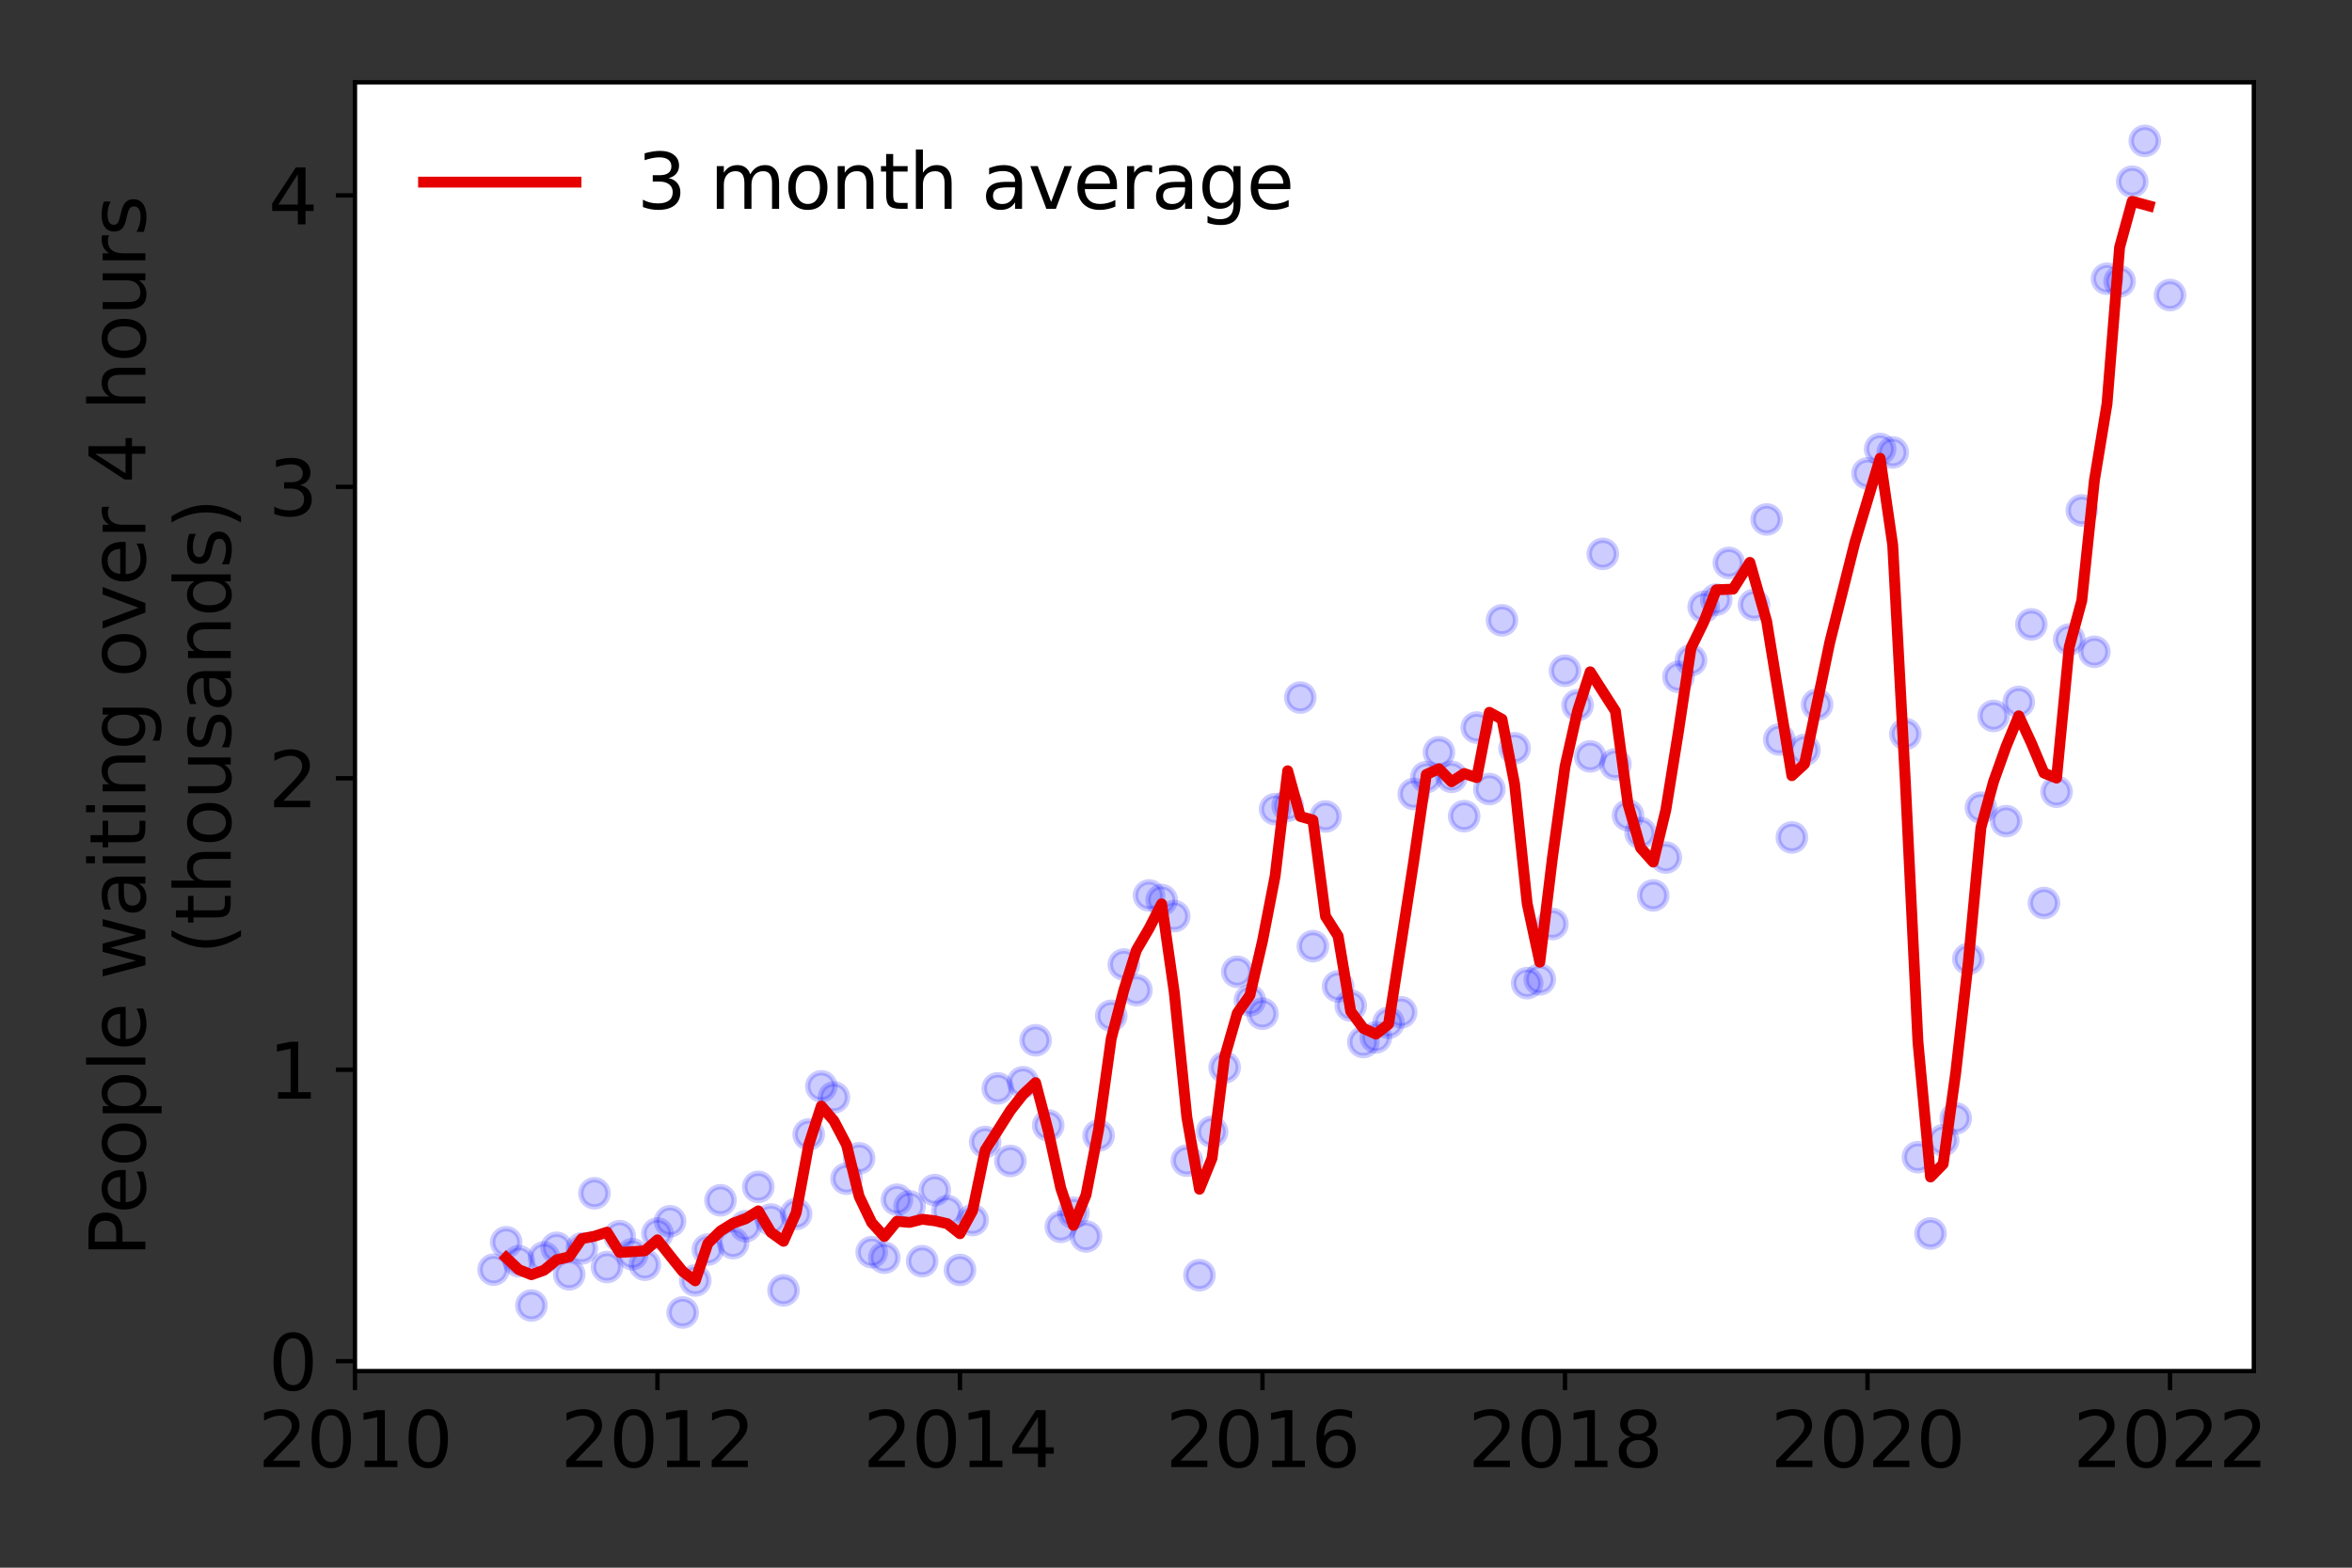 <?xml version="1.0" encoding="utf-8" standalone="no"?>
<!DOCTYPE svg PUBLIC "-//W3C//DTD SVG 1.1//EN"
  "http://www.w3.org/Graphics/SVG/1.1/DTD/svg11.dtd">
<svg height="288pt" version="1.1" viewBox="0 0 432 288" width="432pt" xmlns="http://www.w3.org/2000/svg" xmlns:xlink="http://www.w3.org/1999/xlink">
 <rect x="0" y="0" width="432" height="288" fill="#333333" stroke="none"/>
 <defs>
  <style type="text/css">*{stroke-linecap:butt;stroke-linejoin:round;}</style>
 </defs>
 <g id="figure_1">
  <g id="patch_1">
   <path d="M 0 288 
L 432 288 
L 432 0 
L 0 0 
z
" style="fill:none;"/>
  </g>
  <g id="axes_1">
   <g id="patch_2">
    <path d="M 65.195 251.88 
L 413.971 251.88 
L 413.971 15.12 
L 65.195 15.12 
z
" style="fill:#ffffff;"/>
   </g>
   <g id="matplotlib.axis_1">
    <g id="xtick_1">
     <g id="line2d_1">
      <defs>
       <path d="M 0 0 
L 0 3.5 
" id="m08cf1bb6e8" style="stroke:#000000;stroke-width:0.8;"/>
      </defs>
      <g>
       <use style="stroke:#000000;stroke-width:0.8;" x="65.195" xlink:href="#m08cf1bb6e8" y="251.88"/>
      </g>
     </g>
     <g id="text_1">
      <!-- 2010 -->
      <g transform="translate(47.38 269.518)scale(0.14 -0.14)">
       <defs>
        <path d="M 1228 531 
L 3431 531 
L 3431 0 
L 469 0 
L 469 531 
Q 828 903 1448 1529 
Q 2069 2156 2228 2338 
Q 2531 2678 2651 2914 
Q 2772 3150 2772 3378 
Q 2772 3750 2511 3984 
Q 2250 4219 1831 4219 
Q 1534 4219 1204 4116 
Q 875 4013 500 3803 
L 500 4441 
Q 881 4594 1212 4672 
Q 1544 4750 1819 4750 
Q 2544 4750 2975 4387 
Q 3406 4025 3406 3419 
Q 3406 3131 3298 2873 
Q 3191 2616 2906 2266 
Q 2828 2175 2409 1742 
Q 1991 1309 1228 531 
z
" id="DejaVuSans-32" transform="scale(0.016)"/>
        <path d="M 2034 4250 
Q 1547 4250 1301 3770 
Q 1056 3291 1056 2328 
Q 1056 1369 1301 889 
Q 1547 409 2034 409 
Q 2525 409 2770 889 
Q 3016 1369 3016 2328 
Q 3016 3291 2770 3770 
Q 2525 4250 2034 4250 
z
M 2034 4750 
Q 2819 4750 3233 4129 
Q 3647 3509 3647 2328 
Q 3647 1150 3233 529 
Q 2819 -91 2034 -91 
Q 1250 -91 836 529 
Q 422 1150 422 2328 
Q 422 3509 836 4129 
Q 1250 4750 2034 4750 
z
" id="DejaVuSans-30" transform="scale(0.016)"/>
        <path d="M 794 531 
L 1825 531 
L 1825 4091 
L 703 3866 
L 703 4441 
L 1819 4666 
L 2450 4666 
L 2450 531 
L 3481 531 
L 3481 0 
L 794 0 
L 794 531 
z
" id="DejaVuSans-31" transform="scale(0.016)"/>
       </defs>
       <use xlink:href="#DejaVuSans-32"/>
       <use x="63.623" xlink:href="#DejaVuSans-30"/>
       <use x="127.246" xlink:href="#DejaVuSans-31"/>
       <use x="190.869" xlink:href="#DejaVuSans-30"/>
      </g>
     </g>
    </g>
    <g id="xtick_2">
     <g id="line2d_2">
      <g>
       <use style="stroke:#000000;stroke-width:0.8;" x="120.758" xlink:href="#m08cf1bb6e8" y="251.88"/>
      </g>
     </g>
     <g id="text_2">
      <!-- 2012 -->
      <g transform="translate(102.943 269.518)scale(0.14 -0.14)">
       <use xlink:href="#DejaVuSans-32"/>
       <use x="63.623" xlink:href="#DejaVuSans-30"/>
       <use x="127.246" xlink:href="#DejaVuSans-31"/>
       <use x="190.869" xlink:href="#DejaVuSans-32"/>
      </g>
     </g>
    </g>
    <g id="xtick_3">
     <g id="line2d_3">
      <g>
       <use style="stroke:#000000;stroke-width:0.8;" x="176.322" xlink:href="#m08cf1bb6e8" y="251.88"/>
      </g>
     </g>
     <g id="text_3">
      <!-- 2014 -->
      <g transform="translate(158.507 269.518)scale(0.14 -0.14)">
       <defs>
        <path d="M 2419 4116 
L 825 1625 
L 2419 1625 
L 2419 4116 
z
M 2253 4666 
L 3047 4666 
L 3047 1625 
L 3713 1625 
L 3713 1100 
L 3047 1100 
L 3047 0 
L 2419 0 
L 2419 1100 
L 313 1100 
L 313 1709 
L 2253 4666 
z
" id="DejaVuSans-34" transform="scale(0.016)"/>
       </defs>
       <use xlink:href="#DejaVuSans-32"/>
       <use x="63.623" xlink:href="#DejaVuSans-30"/>
       <use x="127.246" xlink:href="#DejaVuSans-31"/>
       <use x="190.869" xlink:href="#DejaVuSans-34"/>
      </g>
     </g>
    </g>
    <g id="xtick_4">
     <g id="line2d_4">
      <g>
       <use style="stroke:#000000;stroke-width:0.8;" x="231.885" xlink:href="#m08cf1bb6e8" y="251.88"/>
      </g>
     </g>
     <g id="text_4">
      <!-- 2016 -->
      <g transform="translate(214.07 269.518)scale(0.14 -0.14)">
       <defs>
        <path d="M 2113 2584 
Q 1688 2584 1439 2293 
Q 1191 2003 1191 1497 
Q 1191 994 1439 701 
Q 1688 409 2113 409 
Q 2538 409 2786 701 
Q 3034 994 3034 1497 
Q 3034 2003 2786 2293 
Q 2538 2584 2113 2584 
z
M 3366 4563 
L 3366 3988 
Q 3128 4100 2886 4159 
Q 2644 4219 2406 4219 
Q 1781 4219 1451 3797 
Q 1122 3375 1075 2522 
Q 1259 2794 1537 2939 
Q 1816 3084 2150 3084 
Q 2853 3084 3261 2657 
Q 3669 2231 3669 1497 
Q 3669 778 3244 343 
Q 2819 -91 2113 -91 
Q 1303 -91 875 529 
Q 447 1150 447 2328 
Q 447 3434 972 4092 
Q 1497 4750 2381 4750 
Q 2619 4750 2861 4703 
Q 3103 4656 3366 4563 
z
" id="DejaVuSans-36" transform="scale(0.016)"/>
       </defs>
       <use xlink:href="#DejaVuSans-32"/>
       <use x="63.623" xlink:href="#DejaVuSans-30"/>
       <use x="127.246" xlink:href="#DejaVuSans-31"/>
       <use x="190.869" xlink:href="#DejaVuSans-36"/>
      </g>
     </g>
    </g>
    <g id="xtick_5">
     <g id="line2d_5">
      <g>
       <use style="stroke:#000000;stroke-width:0.8;" x="287.449" xlink:href="#m08cf1bb6e8" y="251.88"/>
      </g>
     </g>
     <g id="text_5">
      <!-- 2018 -->
      <g transform="translate(269.634 269.518)scale(0.14 -0.14)">
       <defs>
        <path d="M 2034 2216 
Q 1584 2216 1326 1975 
Q 1069 1734 1069 1313 
Q 1069 891 1326 650 
Q 1584 409 2034 409 
Q 2484 409 2743 651 
Q 3003 894 3003 1313 
Q 3003 1734 2745 1975 
Q 2488 2216 2034 2216 
z
M 1403 2484 
Q 997 2584 770 2862 
Q 544 3141 544 3541 
Q 544 4100 942 4425 
Q 1341 4750 2034 4750 
Q 2731 4750 3128 4425 
Q 3525 4100 3525 3541 
Q 3525 3141 3298 2862 
Q 3072 2584 2669 2484 
Q 3125 2378 3379 2068 
Q 3634 1759 3634 1313 
Q 3634 634 3220 271 
Q 2806 -91 2034 -91 
Q 1263 -91 848 271 
Q 434 634 434 1313 
Q 434 1759 690 2068 
Q 947 2378 1403 2484 
z
M 1172 3481 
Q 1172 3119 1398 2916 
Q 1625 2713 2034 2713 
Q 2441 2713 2670 2916 
Q 2900 3119 2900 3481 
Q 2900 3844 2670 4047 
Q 2441 4250 2034 4250 
Q 1625 4250 1398 4047 
Q 1172 3844 1172 3481 
z
" id="DejaVuSans-38" transform="scale(0.016)"/>
       </defs>
       <use xlink:href="#DejaVuSans-32"/>
       <use x="63.623" xlink:href="#DejaVuSans-30"/>
       <use x="127.246" xlink:href="#DejaVuSans-31"/>
       <use x="190.869" xlink:href="#DejaVuSans-38"/>
      </g>
     </g>
    </g>
    <g id="xtick_6">
     <g id="line2d_6">
      <g>
       <use style="stroke:#000000;stroke-width:0.8;" x="343.012" xlink:href="#m08cf1bb6e8" y="251.88"/>
      </g>
     </g>
     <g id="text_6">
      <!-- 2020 -->
      <g transform="translate(325.197 269.518)scale(0.14 -0.14)">
       <use xlink:href="#DejaVuSans-32"/>
       <use x="63.623" xlink:href="#DejaVuSans-30"/>
       <use x="127.246" xlink:href="#DejaVuSans-32"/>
       <use x="190.869" xlink:href="#DejaVuSans-30"/>
      </g>
     </g>
    </g>
    <g id="xtick_7">
     <g id="line2d_7">
      <g>
       <use style="stroke:#000000;stroke-width:0.8;" x="398.576" xlink:href="#m08cf1bb6e8" y="251.88"/>
      </g>
     </g>
     <g id="text_7">
      <!-- 2022 -->
      <g transform="translate(380.761 269.518)scale(0.14 -0.14)">
       <use xlink:href="#DejaVuSans-32"/>
       <use x="63.623" xlink:href="#DejaVuSans-30"/>
       <use x="127.246" xlink:href="#DejaVuSans-32"/>
       <use x="190.869" xlink:href="#DejaVuSans-32"/>
      </g>
     </g>
    </g>
   </g>
   <g id="matplotlib.axis_2">
    <g id="ytick_1">
     <g id="line2d_8">
      <defs>
       <path d="M 0 0 
L -3.5 0 
" id="me272c1634b" style="stroke:#000000;stroke-width:0.8;"/>
      </defs>
      <g>
       <use style="stroke:#000000;stroke-width:0.8;" x="65.195" xlink:href="#me272c1634b" y="250.06"/>
      </g>
     </g>
     <g id="text_8">
      <!-- 0 -->
      <g transform="translate(49.288 255.378)scale(0.14 -0.14)">
       <use xlink:href="#DejaVuSans-30"/>
      </g>
     </g>
    </g>
    <g id="ytick_2">
     <g id="line2d_9">
      <g>
       <use style="stroke:#000000;stroke-width:0.8;" x="65.195" xlink:href="#me272c1634b" y="196.518"/>
      </g>
     </g>
     <g id="text_9">
      <!-- 1 -->
      <g transform="translate(49.288 201.837)scale(0.14 -0.14)">
       <use xlink:href="#DejaVuSans-31"/>
      </g>
     </g>
    </g>
    <g id="ytick_3">
     <g id="line2d_10">
      <g>
       <use style="stroke:#000000;stroke-width:0.8;" x="65.195" xlink:href="#me272c1634b" y="142.977"/>
      </g>
     </g>
     <g id="text_10">
      <!-- 2 -->
      <g transform="translate(49.288 148.296)scale(0.14 -0.14)">
       <use xlink:href="#DejaVuSans-32"/>
      </g>
     </g>
    </g>
    <g id="ytick_4">
     <g id="line2d_11">
      <g>
       <use style="stroke:#000000;stroke-width:0.8;" x="65.195" xlink:href="#me272c1634b" y="89.435"/>
      </g>
     </g>
     <g id="text_11">
      <!-- 3 -->
      <g transform="translate(49.288 94.754)scale(0.14 -0.14)">
       <defs>
        <path d="M 2597 2516 
Q 3050 2419 3304 2112 
Q 3559 1806 3559 1356 
Q 3559 666 3084 287 
Q 2609 -91 1734 -91 
Q 1441 -91 1130 -33 
Q 819 25 488 141 
L 488 750 
Q 750 597 1062 519 
Q 1375 441 1716 441 
Q 2309 441 2620 675 
Q 2931 909 2931 1356 
Q 2931 1769 2642 2001 
Q 2353 2234 1838 2234 
L 1294 2234 
L 1294 2753 
L 1863 2753 
Q 2328 2753 2575 2939 
Q 2822 3125 2822 3475 
Q 2822 3834 2567 4026 
Q 2313 4219 1838 4219 
Q 1578 4219 1281 4162 
Q 984 4106 628 3988 
L 628 4550 
Q 988 4650 1302 4700 
Q 1616 4750 1894 4750 
Q 2613 4750 3031 4423 
Q 3450 4097 3450 3541 
Q 3450 3153 3228 2886 
Q 3006 2619 2597 2516 
z
" id="DejaVuSans-33" transform="scale(0.016)"/>
       </defs>
       <use xlink:href="#DejaVuSans-33"/>
      </g>
     </g>
    </g>
    <g id="ytick_5">
     <g id="line2d_12">
      <g>
       <use style="stroke:#000000;stroke-width:0.8;" x="65.195" xlink:href="#me272c1634b" y="35.894"/>
      </g>
     </g>
     <g id="text_12">
      <!-- 4 -->
      <g transform="translate(49.288 41.213)scale(0.14 -0.14)">
       <use xlink:href="#DejaVuSans-34"/>
      </g>
     </g>
    </g>
    <g id="text_13">
     <!-- People waiting over 4 hours -->
     <g transform="translate(26.699 230.925)rotate(-90)scale(0.14 -0.14)">
      <defs>
       <path d="M 1259 4147 
L 1259 2394 
L 2053 2394 
Q 2494 2394 2734 2622 
Q 2975 2850 2975 3272 
Q 2975 3691 2734 3919 
Q 2494 4147 2053 4147 
L 1259 4147 
z
M 628 4666 
L 2053 4666 
Q 2838 4666 3239 4311 
Q 3641 3956 3641 3272 
Q 3641 2581 3239 2228 
Q 2838 1875 2053 1875 
L 1259 1875 
L 1259 0 
L 628 0 
L 628 4666 
z
" id="DejaVuSans-50" transform="scale(0.016)"/>
       <path d="M 3597 1894 
L 3597 1613 
L 953 1613 
Q 991 1019 1311 708 
Q 1631 397 2203 397 
Q 2534 397 2845 478 
Q 3156 559 3463 722 
L 3463 178 
Q 3153 47 2828 -22 
Q 2503 -91 2169 -91 
Q 1331 -91 842 396 
Q 353 884 353 1716 
Q 353 2575 817 3079 
Q 1281 3584 2069 3584 
Q 2775 3584 3186 3129 
Q 3597 2675 3597 1894 
z
M 3022 2063 
Q 3016 2534 2758 2815 
Q 2500 3097 2075 3097 
Q 1594 3097 1305 2825 
Q 1016 2553 972 2059 
L 3022 2063 
z
" id="DejaVuSans-65" transform="scale(0.016)"/>
       <path d="M 1959 3097 
Q 1497 3097 1228 2736 
Q 959 2375 959 1747 
Q 959 1119 1226 758 
Q 1494 397 1959 397 
Q 2419 397 2687 759 
Q 2956 1122 2956 1747 
Q 2956 2369 2687 2733 
Q 2419 3097 1959 3097 
z
M 1959 3584 
Q 2709 3584 3137 3096 
Q 3566 2609 3566 1747 
Q 3566 888 3137 398 
Q 2709 -91 1959 -91 
Q 1206 -91 779 398 
Q 353 888 353 1747 
Q 353 2609 779 3096 
Q 1206 3584 1959 3584 
z
" id="DejaVuSans-6f" transform="scale(0.016)"/>
       <path d="M 1159 525 
L 1159 -1331 
L 581 -1331 
L 581 3500 
L 1159 3500 
L 1159 2969 
Q 1341 3281 1617 3432 
Q 1894 3584 2278 3584 
Q 2916 3584 3314 3078 
Q 3713 2572 3713 1747 
Q 3713 922 3314 415 
Q 2916 -91 2278 -91 
Q 1894 -91 1617 61 
Q 1341 213 1159 525 
z
M 3116 1747 
Q 3116 2381 2855 2742 
Q 2594 3103 2138 3103 
Q 1681 3103 1420 2742 
Q 1159 2381 1159 1747 
Q 1159 1113 1420 752 
Q 1681 391 2138 391 
Q 2594 391 2855 752 
Q 3116 1113 3116 1747 
z
" id="DejaVuSans-70" transform="scale(0.016)"/>
       <path d="M 603 4863 
L 1178 4863 
L 1178 0 
L 603 0 
L 603 4863 
z
" id="DejaVuSans-6c" transform="scale(0.016)"/>
       <path id="DejaVuSans-20" transform="scale(0.016)"/>
       <path d="M 269 3500 
L 844 3500 
L 1563 769 
L 2278 3500 
L 2956 3500 
L 3675 769 
L 4391 3500 
L 4966 3500 
L 4050 0 
L 3372 0 
L 2619 2869 
L 1863 0 
L 1184 0 
L 269 3500 
z
" id="DejaVuSans-77" transform="scale(0.016)"/>
       <path d="M 2194 1759 
Q 1497 1759 1228 1600 
Q 959 1441 959 1056 
Q 959 750 1161 570 
Q 1363 391 1709 391 
Q 2188 391 2477 730 
Q 2766 1069 2766 1631 
L 2766 1759 
L 2194 1759 
z
M 3341 1997 
L 3341 0 
L 2766 0 
L 2766 531 
Q 2569 213 2275 61 
Q 1981 -91 1556 -91 
Q 1019 -91 701 211 
Q 384 513 384 1019 
Q 384 1609 779 1909 
Q 1175 2209 1959 2209 
L 2766 2209 
L 2766 2266 
Q 2766 2663 2505 2880 
Q 2244 3097 1772 3097 
Q 1472 3097 1187 3025 
Q 903 2953 641 2809 
L 641 3341 
Q 956 3463 1253 3523 
Q 1550 3584 1831 3584 
Q 2591 3584 2966 3190 
Q 3341 2797 3341 1997 
z
" id="DejaVuSans-61" transform="scale(0.016)"/>
       <path d="M 603 3500 
L 1178 3500 
L 1178 0 
L 603 0 
L 603 3500 
z
M 603 4863 
L 1178 4863 
L 1178 4134 
L 603 4134 
L 603 4863 
z
" id="DejaVuSans-69" transform="scale(0.016)"/>
       <path d="M 1172 4494 
L 1172 3500 
L 2356 3500 
L 2356 3053 
L 1172 3053 
L 1172 1153 
Q 1172 725 1289 603 
Q 1406 481 1766 481 
L 2356 481 
L 2356 0 
L 1766 0 
Q 1100 0 847 248 
Q 594 497 594 1153 
L 594 3053 
L 172 3053 
L 172 3500 
L 594 3500 
L 594 4494 
L 1172 4494 
z
" id="DejaVuSans-74" transform="scale(0.016)"/>
       <path d="M 3513 2113 
L 3513 0 
L 2938 0 
L 2938 2094 
Q 2938 2591 2744 2837 
Q 2550 3084 2163 3084 
Q 1697 3084 1428 2787 
Q 1159 2491 1159 1978 
L 1159 0 
L 581 0 
L 581 3500 
L 1159 3500 
L 1159 2956 
Q 1366 3272 1645 3428 
Q 1925 3584 2291 3584 
Q 2894 3584 3203 3211 
Q 3513 2838 3513 2113 
z
" id="DejaVuSans-6e" transform="scale(0.016)"/>
       <path d="M 2906 1791 
Q 2906 2416 2648 2759 
Q 2391 3103 1925 3103 
Q 1463 3103 1205 2759 
Q 947 2416 947 1791 
Q 947 1169 1205 825 
Q 1463 481 1925 481 
Q 2391 481 2648 825 
Q 2906 1169 2906 1791 
z
M 3481 434 
Q 3481 -459 3084 -895 
Q 2688 -1331 1869 -1331 
Q 1566 -1331 1297 -1286 
Q 1028 -1241 775 -1147 
L 775 -588 
Q 1028 -725 1275 -790 
Q 1522 -856 1778 -856 
Q 2344 -856 2625 -561 
Q 2906 -266 2906 331 
L 2906 616 
Q 2728 306 2450 153 
Q 2172 0 1784 0 
Q 1141 0 747 490 
Q 353 981 353 1791 
Q 353 2603 747 3093 
Q 1141 3584 1784 3584 
Q 2172 3584 2450 3431 
Q 2728 3278 2906 2969 
L 2906 3500 
L 3481 3500 
L 3481 434 
z
" id="DejaVuSans-67" transform="scale(0.016)"/>
       <path d="M 191 3500 
L 800 3500 
L 1894 563 
L 2988 3500 
L 3597 3500 
L 2284 0 
L 1503 0 
L 191 3500 
z
" id="DejaVuSans-76" transform="scale(0.016)"/>
       <path d="M 2631 2963 
Q 2534 3019 2420 3045 
Q 2306 3072 2169 3072 
Q 1681 3072 1420 2755 
Q 1159 2438 1159 1844 
L 1159 0 
L 581 0 
L 581 3500 
L 1159 3500 
L 1159 2956 
Q 1341 3275 1631 3429 
Q 1922 3584 2338 3584 
Q 2397 3584 2469 3576 
Q 2541 3569 2628 3553 
L 2631 2963 
z
" id="DejaVuSans-72" transform="scale(0.016)"/>
       <path d="M 3513 2113 
L 3513 0 
L 2938 0 
L 2938 2094 
Q 2938 2591 2744 2837 
Q 2550 3084 2163 3084 
Q 1697 3084 1428 2787 
Q 1159 2491 1159 1978 
L 1159 0 
L 581 0 
L 581 4863 
L 1159 4863 
L 1159 2956 
Q 1366 3272 1645 3428 
Q 1925 3584 2291 3584 
Q 2894 3584 3203 3211 
Q 3513 2838 3513 2113 
z
" id="DejaVuSans-68" transform="scale(0.016)"/>
       <path d="M 544 1381 
L 544 3500 
L 1119 3500 
L 1119 1403 
Q 1119 906 1312 657 
Q 1506 409 1894 409 
Q 2359 409 2629 706 
Q 2900 1003 2900 1516 
L 2900 3500 
L 3475 3500 
L 3475 0 
L 2900 0 
L 2900 538 
Q 2691 219 2414 64 
Q 2138 -91 1772 -91 
Q 1169 -91 856 284 
Q 544 659 544 1381 
z
M 1991 3584 
L 1991 3584 
z
" id="DejaVuSans-75" transform="scale(0.016)"/>
       <path d="M 2834 3397 
L 2834 2853 
Q 2591 2978 2328 3040 
Q 2066 3103 1784 3103 
Q 1356 3103 1142 2972 
Q 928 2841 928 2578 
Q 928 2378 1081 2264 
Q 1234 2150 1697 2047 
L 1894 2003 
Q 2506 1872 2764 1633 
Q 3022 1394 3022 966 
Q 3022 478 2636 193 
Q 2250 -91 1575 -91 
Q 1294 -91 989 -36 
Q 684 19 347 128 
L 347 722 
Q 666 556 975 473 
Q 1284 391 1588 391 
Q 1994 391 2212 530 
Q 2431 669 2431 922 
Q 2431 1156 2273 1281 
Q 2116 1406 1581 1522 
L 1381 1569 
Q 847 1681 609 1914 
Q 372 2147 372 2553 
Q 372 3047 722 3315 
Q 1072 3584 1716 3584 
Q 2034 3584 2315 3537 
Q 2597 3491 2834 3397 
z
" id="DejaVuSans-73" transform="scale(0.016)"/>
      </defs>
      <use xlink:href="#DejaVuSans-50"/>
      <use x="56.678" xlink:href="#DejaVuSans-65"/>
      <use x="118.201" xlink:href="#DejaVuSans-6f"/>
      <use x="179.383" xlink:href="#DejaVuSans-70"/>
      <use x="242.859" xlink:href="#DejaVuSans-6c"/>
      <use x="270.643" xlink:href="#DejaVuSans-65"/>
      <use x="332.166" xlink:href="#DejaVuSans-20"/>
      <use x="363.953" xlink:href="#DejaVuSans-77"/>
      <use x="445.74" xlink:href="#DejaVuSans-61"/>
      <use x="507.02" xlink:href="#DejaVuSans-69"/>
      <use x="534.803" xlink:href="#DejaVuSans-74"/>
      <use x="574.012" xlink:href="#DejaVuSans-69"/>
      <use x="601.795" xlink:href="#DejaVuSans-6e"/>
      <use x="665.174" xlink:href="#DejaVuSans-67"/>
      <use x="728.65" xlink:href="#DejaVuSans-20"/>
      <use x="760.438" xlink:href="#DejaVuSans-6f"/>
      <use x="821.619" xlink:href="#DejaVuSans-76"/>
      <use x="880.799" xlink:href="#DejaVuSans-65"/>
      <use x="942.322" xlink:href="#DejaVuSans-72"/>
      <use x="983.436" xlink:href="#DejaVuSans-20"/>
      <use x="1015.223" xlink:href="#DejaVuSans-34"/>
      <use x="1078.846" xlink:href="#DejaVuSans-20"/>
      <use x="1110.633" xlink:href="#DejaVuSans-68"/>
      <use x="1174.012" xlink:href="#DejaVuSans-6f"/>
      <use x="1235.193" xlink:href="#DejaVuSans-75"/>
      <use x="1298.572" xlink:href="#DejaVuSans-72"/>
      <use x="1339.686" xlink:href="#DejaVuSans-73"/>
     </g>
     <!-- (thousands) -->
     <g transform="translate(42.376 175.325)rotate(-90)scale(0.14 -0.14)">
      <defs>
       <path d="M 1984 4856 
Q 1566 4138 1362 3434 
Q 1159 2731 1159 2009 
Q 1159 1288 1364 580 
Q 1569 -128 1984 -844 
L 1484 -844 
Q 1016 -109 783 600 
Q 550 1309 550 2009 
Q 550 2706 781 3412 
Q 1013 4119 1484 4856 
L 1984 4856 
z
" id="DejaVuSans-28" transform="scale(0.016)"/>
       <path d="M 2906 2969 
L 2906 4863 
L 3481 4863 
L 3481 0 
L 2906 0 
L 2906 525 
Q 2725 213 2448 61 
Q 2172 -91 1784 -91 
Q 1150 -91 751 415 
Q 353 922 353 1747 
Q 353 2572 751 3078 
Q 1150 3584 1784 3584 
Q 2172 3584 2448 3432 
Q 2725 3281 2906 2969 
z
M 947 1747 
Q 947 1113 1208 752 
Q 1469 391 1925 391 
Q 2381 391 2643 752 
Q 2906 1113 2906 1747 
Q 2906 2381 2643 2742 
Q 2381 3103 1925 3103 
Q 1469 3103 1208 2742 
Q 947 2381 947 1747 
z
" id="DejaVuSans-64" transform="scale(0.016)"/>
       <path d="M 513 4856 
L 1013 4856 
Q 1481 4119 1714 3412 
Q 1947 2706 1947 2009 
Q 1947 1309 1714 600 
Q 1481 -109 1013 -844 
L 513 -844 
Q 928 -128 1133 580 
Q 1338 1288 1338 2009 
Q 1338 2731 1133 3434 
Q 928 4138 513 4856 
z
" id="DejaVuSans-29" transform="scale(0.016)"/>
      </defs>
      <use xlink:href="#DejaVuSans-28"/>
      <use x="39.014" xlink:href="#DejaVuSans-74"/>
      <use x="78.223" xlink:href="#DejaVuSans-68"/>
      <use x="141.602" xlink:href="#DejaVuSans-6f"/>
      <use x="202.783" xlink:href="#DejaVuSans-75"/>
      <use x="266.162" xlink:href="#DejaVuSans-73"/>
      <use x="318.262" xlink:href="#DejaVuSans-61"/>
      <use x="379.541" xlink:href="#DejaVuSans-6e"/>
      <use x="442.92" xlink:href="#DejaVuSans-64"/>
      <use x="506.396" xlink:href="#DejaVuSans-73"/>
      <use x="558.496" xlink:href="#DejaVuSans-29"/>
     </g>
    </g>
   </g>
   <g id="line2d_13">
    <defs>
     <path d="M 0 2.5 
C 0.663 2.5 1.299 2.237 1.768 1.768 
C 2.237 1.299 2.5 0.663 2.5 0 
C 2.5 -0.663 2.237 -1.299 1.768 -1.768 
C 1.299 -2.237 0.663 -2.5 0 -2.5 
C -0.663 -2.5 -1.299 -2.237 -1.768 -1.768 
C -2.237 -1.299 -2.5 -0.663 -2.5 0 
C -2.5 0.663 -2.237 1.299 -1.768 1.768 
C -1.299 2.237 -0.663 2.5 0 2.5 
z
" id="me658feb425" style="stroke:#0000ff;stroke-opacity:0.2;"/>
    </defs>
    <g clip-path="url(#pd8a6b50f23)">
     <use style="fill:#0000ff;fill-opacity:0.2;stroke:#0000ff;stroke-opacity:0.2;" x="398.576" xlink:href="#me658feb425" y="54.205"/>
     <use style="fill:#0000ff;fill-opacity:0.2;stroke:#0000ff;stroke-opacity:0.2;" x="393.945" xlink:href="#me658feb425" y="25.882"/>
     <use style="fill:#0000ff;fill-opacity:0.2;stroke:#0000ff;stroke-opacity:0.2;" x="391.63" xlink:href="#me658feb425" y="33.378"/>
     <use style="fill:#0000ff;fill-opacity:0.2;stroke:#0000ff;stroke-opacity:0.2;" x="389.315" xlink:href="#me658feb425" y="51.689"/>
     <use style="fill:#0000ff;fill-opacity:0.2;stroke:#0000ff;stroke-opacity:0.2;" x="387" xlink:href="#me658feb425" y="51.207"/>
     <use style="fill:#0000ff;fill-opacity:0.2;stroke:#0000ff;stroke-opacity:0.2;" x="384.685" xlink:href="#me658feb425" y="119.74"/>
     <use style="fill:#0000ff;fill-opacity:0.2;stroke:#0000ff;stroke-opacity:0.2;" x="382.37" xlink:href="#me658feb425" y="93.772"/>
     <use style="fill:#0000ff;fill-opacity:0.2;stroke:#0000ff;stroke-opacity:0.2;" x="380.054" xlink:href="#me658feb425" y="117.491"/>
     <use style="fill:#0000ff;fill-opacity:0.2;stroke:#0000ff;stroke-opacity:0.2;" x="377.739" xlink:href="#me658feb425" y="145.44"/>
     <use style="fill:#0000ff;fill-opacity:0.2;stroke:#0000ff;stroke-opacity:0.2;" x="375.424" xlink:href="#me658feb425" y="165.893"/>
     <use style="fill:#0000ff;fill-opacity:0.2;stroke:#0000ff;stroke-opacity:0.2;" x="373.109" xlink:href="#me658feb425" y="114.707"/>
     <use style="fill:#0000ff;fill-opacity:0.2;stroke:#0000ff;stroke-opacity:0.2;" x="370.794" xlink:href="#me658feb425" y="128.949"/>
     <use style="fill:#0000ff;fill-opacity:0.2;stroke:#0000ff;stroke-opacity:0.2;" x="368.479" xlink:href="#me658feb425" y="150.847"/>
     <use style="fill:#0000ff;fill-opacity:0.2;stroke:#0000ff;stroke-opacity:0.2;" x="366.164" xlink:href="#me658feb425" y="131.519"/>
     <use style="fill:#0000ff;fill-opacity:0.2;stroke:#0000ff;stroke-opacity:0.2;" x="363.848" xlink:href="#me658feb425" y="148.385"/>
     <use style="fill:#0000ff;fill-opacity:0.2;stroke:#0000ff;stroke-opacity:0.2;" x="361.533" xlink:href="#me658feb425" y="176.172"/>
     <use style="fill:#0000ff;fill-opacity:0.2;stroke:#0000ff;stroke-opacity:0.2;" x="359.218" xlink:href="#me658feb425" y="205.46"/>
     <use style="fill:#0000ff;fill-opacity:0.2;stroke:#0000ff;stroke-opacity:0.2;" x="356.903" xlink:href="#me658feb425" y="209.475"/>
     <use style="fill:#0000ff;fill-opacity:0.2;stroke:#0000ff;stroke-opacity:0.2;" x="354.588" xlink:href="#me658feb425" y="226.608"/>
     <use style="fill:#0000ff;fill-opacity:0.2;stroke:#0000ff;stroke-opacity:0.2;" x="352.273" xlink:href="#me658feb425" y="212.581"/>
     <use style="fill:#0000ff;fill-opacity:0.2;stroke:#0000ff;stroke-opacity:0.2;" x="349.958" xlink:href="#me658feb425" y="134.839"/>
     <use style="fill:#0000ff;fill-opacity:0.2;stroke:#0000ff;stroke-opacity:0.2;" x="347.642" xlink:href="#me658feb425" y="83.118"/>
     <use style="fill:#0000ff;fill-opacity:0.2;stroke:#0000ff;stroke-opacity:0.2;" x="345.327" xlink:href="#me658feb425" y="82.475"/>
     <use style="fill:#0000ff;fill-opacity:0.2;stroke:#0000ff;stroke-opacity:0.2;" x="343.012" xlink:href="#me658feb425" y="86.973"/>
     <use style="fill:#0000ff;fill-opacity:0.2;stroke:#0000ff;stroke-opacity:0.2;" x="333.752" xlink:href="#me658feb425" y="129.431"/>
     <use style="fill:#0000ff;fill-opacity:0.2;stroke:#0000ff;stroke-opacity:0.2;" x="331.436" xlink:href="#me658feb425" y="137.783"/>
     <use style="fill:#0000ff;fill-opacity:0.2;stroke:#0000ff;stroke-opacity:0.2;" x="329.121" xlink:href="#me658feb425" y="153.846"/>
     <use style="fill:#0000ff;fill-opacity:0.2;stroke:#0000ff;stroke-opacity:0.2;" x="326.806" xlink:href="#me658feb425" y="135.856"/>
     <use style="fill:#0000ff;fill-opacity:0.2;stroke:#0000ff;stroke-opacity:0.2;" x="324.491" xlink:href="#me658feb425" y="95.432"/>
     <use style="fill:#0000ff;fill-opacity:0.2;stroke:#0000ff;stroke-opacity:0.2;" x="322.176" xlink:href="#me658feb425" y="111.12"/>
     <use style="fill:#0000ff;fill-opacity:0.2;stroke:#0000ff;stroke-opacity:0.2;" x="317.546" xlink:href="#me658feb425" y="103.41"/>
     <use style="fill:#0000ff;fill-opacity:0.2;stroke:#0000ff;stroke-opacity:0.2;" x="315.23" xlink:href="#me658feb425" y="110.156"/>
     <use style="fill:#0000ff;fill-opacity:0.2;stroke:#0000ff;stroke-opacity:0.2;" x="312.915" xlink:href="#me658feb425" y="111.494"/>
     <use style="fill:#0000ff;fill-opacity:0.2;stroke:#0000ff;stroke-opacity:0.2;" x="310.6" xlink:href="#me658feb425" y="121.293"/>
     <use style="fill:#0000ff;fill-opacity:0.2;stroke:#0000ff;stroke-opacity:0.2;" x="308.285" xlink:href="#me658feb425" y="124.344"/>
     <use style="fill:#0000ff;fill-opacity:0.2;stroke:#0000ff;stroke-opacity:0.2;" x="305.97" xlink:href="#me658feb425" y="157.54"/>
     <use style="fill:#0000ff;fill-opacity:0.2;stroke:#0000ff;stroke-opacity:0.2;" x="303.655" xlink:href="#me658feb425" y="164.5"/>
     <use style="fill:#0000ff;fill-opacity:0.2;stroke:#0000ff;stroke-opacity:0.2;" x="301.34" xlink:href="#me658feb425" y="153.043"/>
     <use style="fill:#0000ff;fill-opacity:0.2;stroke:#0000ff;stroke-opacity:0.2;" x="299.024" xlink:href="#me658feb425" y="149.777"/>
     <use style="fill:#0000ff;fill-opacity:0.2;stroke:#0000ff;stroke-opacity:0.2;" x="296.709" xlink:href="#me658feb425" y="140.407"/>
     <use style="fill:#0000ff;fill-opacity:0.2;stroke:#0000ff;stroke-opacity:0.2;" x="294.394" xlink:href="#me658feb425" y="101.75"/>
     <use style="fill:#0000ff;fill-opacity:0.2;stroke:#0000ff;stroke-opacity:0.2;" x="292.079" xlink:href="#me658feb425" y="138.961"/>
     <use style="fill:#0000ff;fill-opacity:0.2;stroke:#0000ff;stroke-opacity:0.2;" x="289.764" xlink:href="#me658feb425" y="129.538"/>
     <use style="fill:#0000ff;fill-opacity:0.2;stroke:#0000ff;stroke-opacity:0.2;" x="287.449" xlink:href="#me658feb425" y="123.22"/>
     <use style="fill:#0000ff;fill-opacity:0.2;stroke:#0000ff;stroke-opacity:0.2;" x="285.134" xlink:href="#me658feb425" y="169.748"/>
     <use style="fill:#0000ff;fill-opacity:0.2;stroke:#0000ff;stroke-opacity:0.2;" x="282.818" xlink:href="#me658feb425" y="179.92"/>
     <use style="fill:#0000ff;fill-opacity:0.2;stroke:#0000ff;stroke-opacity:0.2;" x="280.503" xlink:href="#me658feb425" y="180.616"/>
     <use style="fill:#0000ff;fill-opacity:0.2;stroke:#0000ff;stroke-opacity:0.2;" x="278.188" xlink:href="#me658feb425" y="137.462"/>
     <use style="fill:#0000ff;fill-opacity:0.2;stroke:#0000ff;stroke-opacity:0.2;" x="275.873" xlink:href="#me658feb425" y="113.957"/>
     <use style="fill:#0000ff;fill-opacity:0.2;stroke:#0000ff;stroke-opacity:0.2;" x="273.558" xlink:href="#me658feb425" y="144.958"/>
     <use style="fill:#0000ff;fill-opacity:0.2;stroke:#0000ff;stroke-opacity:0.2;" x="271.243" xlink:href="#me658feb425" y="133.661"/>
     <use style="fill:#0000ff;fill-opacity:0.2;stroke:#0000ff;stroke-opacity:0.2;" x="268.928" xlink:href="#me658feb425" y="149.937"/>
     <use style="fill:#0000ff;fill-opacity:0.2;stroke:#0000ff;stroke-opacity:0.2;" x="266.612" xlink:href="#me658feb425" y="142.709"/>
     <use style="fill:#0000ff;fill-opacity:0.2;stroke:#0000ff;stroke-opacity:0.2;" x="264.297" xlink:href="#me658feb425" y="138.212"/>
     <use style="fill:#0000ff;fill-opacity:0.2;stroke:#0000ff;stroke-opacity:0.2;" x="261.982" xlink:href="#me658feb425" y="142.763"/>
     <use style="fill:#0000ff;fill-opacity:0.2;stroke:#0000ff;stroke-opacity:0.2;" x="259.667" xlink:href="#me658feb425" y="145.868"/>
     <use style="fill:#0000ff;fill-opacity:0.2;stroke:#0000ff;stroke-opacity:0.2;" x="257.352" xlink:href="#me658feb425" y="185.971"/>
     <use style="fill:#0000ff;fill-opacity:0.2;stroke:#0000ff;stroke-opacity:0.2;" x="255.037" xlink:href="#me658feb425" y="187.898"/>
     <use style="fill:#0000ff;fill-opacity:0.2;stroke:#0000ff;stroke-opacity:0.2;" x="252.722" xlink:href="#me658feb425" y="190.575"/>
     <use style="fill:#0000ff;fill-opacity:0.2;stroke:#0000ff;stroke-opacity:0.2;" x="250.406" xlink:href="#me658feb425" y="191.432"/>
     <use style="fill:#0000ff;fill-opacity:0.2;stroke:#0000ff;stroke-opacity:0.2;" x="248.091" xlink:href="#me658feb425" y="184.739"/>
     <use style="fill:#0000ff;fill-opacity:0.2;stroke:#0000ff;stroke-opacity:0.2;" x="245.776" xlink:href="#me658feb425" y="181.205"/>
     <use style="fill:#0000ff;fill-opacity:0.2;stroke:#0000ff;stroke-opacity:0.2;" x="243.461" xlink:href="#me658feb425" y="149.991"/>
     <use style="fill:#0000ff;fill-opacity:0.2;stroke:#0000ff;stroke-opacity:0.2;" x="241.146" xlink:href="#me658feb425" y="173.817"/>
     <use style="fill:#0000ff;fill-opacity:0.2;stroke:#0000ff;stroke-opacity:0.2;" x="238.831" xlink:href="#me658feb425" y="128.146"/>
     <use style="fill:#0000ff;fill-opacity:0.2;stroke:#0000ff;stroke-opacity:0.2;" x="236.516" xlink:href="#me658feb425" y="148.01"/>
     <use style="fill:#0000ff;fill-opacity:0.2;stroke:#0000ff;stroke-opacity:0.2;" x="234.2" xlink:href="#me658feb425" y="148.652"/>
     <use style="fill:#0000ff;fill-opacity:0.2;stroke:#0000ff;stroke-opacity:0.2;" x="231.885" xlink:href="#me658feb425" y="186.238"/>
     <use style="fill:#0000ff;fill-opacity:0.2;stroke:#0000ff;stroke-opacity:0.2;" x="229.57" xlink:href="#me658feb425" y="183.775"/>
     <use style="fill:#0000ff;fill-opacity:0.2;stroke:#0000ff;stroke-opacity:0.2;" x="227.255" xlink:href="#me658feb425" y="178.528"/>
     <use style="fill:#0000ff;fill-opacity:0.2;stroke:#0000ff;stroke-opacity:0.2;" x="224.94" xlink:href="#me658feb425" y="196.09"/>
     <use style="fill:#0000ff;fill-opacity:0.2;stroke:#0000ff;stroke-opacity:0.2;" x="222.625" xlink:href="#me658feb425" y="207.923"/>
     <use style="fill:#0000ff;fill-opacity:0.2;stroke:#0000ff;stroke-opacity:0.2;" x="220.31" xlink:href="#me658feb425" y="234.265"/>
     <use style="fill:#0000ff;fill-opacity:0.2;stroke:#0000ff;stroke-opacity:0.2;" x="217.994" xlink:href="#me658feb425" y="213.223"/>
     <use style="fill:#0000ff;fill-opacity:0.2;stroke:#0000ff;stroke-opacity:0.2;" x="215.679" xlink:href="#me658feb425" y="168.302"/>
     <use style="fill:#0000ff;fill-opacity:0.2;stroke:#0000ff;stroke-opacity:0.2;" x="213.364" xlink:href="#me658feb425" y="165.357"/>
     <use style="fill:#0000ff;fill-opacity:0.2;stroke:#0000ff;stroke-opacity:0.2;" x="211.049" xlink:href="#me658feb425" y="164.5"/>
     <use style="fill:#0000ff;fill-opacity:0.2;stroke:#0000ff;stroke-opacity:0.2;" x="208.734" xlink:href="#me658feb425" y="181.901"/>
     <use style="fill:#0000ff;fill-opacity:0.2;stroke:#0000ff;stroke-opacity:0.2;" x="206.419" xlink:href="#me658feb425" y="177.19"/>
     <use style="fill:#0000ff;fill-opacity:0.2;stroke:#0000ff;stroke-opacity:0.2;" x="204.104" xlink:href="#me658feb425" y="186.613"/>
     <use style="fill:#0000ff;fill-opacity:0.2;stroke:#0000ff;stroke-opacity:0.2;" x="201.788" xlink:href="#me658feb425" y="208.619"/>
     <use style="fill:#0000ff;fill-opacity:0.2;stroke:#0000ff;stroke-opacity:0.2;" x="199.473" xlink:href="#me658feb425" y="227.144"/>
     <use style="fill:#0000ff;fill-opacity:0.2;stroke:#0000ff;stroke-opacity:0.2;" x="197.158" xlink:href="#me658feb425" y="222.807"/>
     <use style="fill:#0000ff;fill-opacity:0.2;stroke:#0000ff;stroke-opacity:0.2;" x="194.843" xlink:href="#me658feb425" y="225.377"/>
     <use style="fill:#0000ff;fill-opacity:0.2;stroke:#0000ff;stroke-opacity:0.2;" x="192.528" xlink:href="#me658feb425" y="206.745"/>
     <use style="fill:#0000ff;fill-opacity:0.2;stroke:#0000ff;stroke-opacity:0.2;" x="190.213" xlink:href="#me658feb425" y="191.111"/>
     <use style="fill:#0000ff;fill-opacity:0.2;stroke:#0000ff;stroke-opacity:0.2;" x="187.898" xlink:href="#me658feb425" y="198.82"/>
     <use style="fill:#0000ff;fill-opacity:0.2;stroke:#0000ff;stroke-opacity:0.2;" x="185.582" xlink:href="#me658feb425" y="213.277"/>
     <use style="fill:#0000ff;fill-opacity:0.2;stroke:#0000ff;stroke-opacity:0.2;" x="183.267" xlink:href="#me658feb425" y="199.945"/>
     <use style="fill:#0000ff;fill-opacity:0.2;stroke:#0000ff;stroke-opacity:0.2;" x="180.952" xlink:href="#me658feb425" y="209.796"/>
     <use style="fill:#0000ff;fill-opacity:0.2;stroke:#0000ff;stroke-opacity:0.2;" x="178.637" xlink:href="#me658feb425" y="224.146"/>
     <use style="fill:#0000ff;fill-opacity:0.2;stroke:#0000ff;stroke-opacity:0.2;" x="176.322" xlink:href="#me658feb425" y="233.301"/>
     <use style="fill:#0000ff;fill-opacity:0.2;stroke:#0000ff;stroke-opacity:0.2;" x="174.007" xlink:href="#me658feb425" y="222.486"/>
     <use style="fill:#0000ff;fill-opacity:0.2;stroke:#0000ff;stroke-opacity:0.2;" x="171.692" xlink:href="#me658feb425" y="218.631"/>
     <use style="fill:#0000ff;fill-opacity:0.2;stroke:#0000ff;stroke-opacity:0.2;" x="169.376" xlink:href="#me658feb425" y="231.695"/>
     <use style="fill:#0000ff;fill-opacity:0.2;stroke:#0000ff;stroke-opacity:0.2;" x="167.061" xlink:href="#me658feb425" y="221.629"/>
     <use style="fill:#0000ff;fill-opacity:0.2;stroke:#0000ff;stroke-opacity:0.2;" x="164.746" xlink:href="#me658feb425" y="220.398"/>
     <use style="fill:#0000ff;fill-opacity:0.2;stroke:#0000ff;stroke-opacity:0.2;" x="162.431" xlink:href="#me658feb425" y="231.052"/>
     <use style="fill:#0000ff;fill-opacity:0.2;stroke:#0000ff;stroke-opacity:0.2;" x="160.116" xlink:href="#me658feb425" y="230.035"/>
     <use style="fill:#0000ff;fill-opacity:0.2;stroke:#0000ff;stroke-opacity:0.2;" x="157.801" xlink:href="#me658feb425" y="212.795"/>
     <use style="fill:#0000ff;fill-opacity:0.2;stroke:#0000ff;stroke-opacity:0.2;" x="155.486" xlink:href="#me658feb425" y="216.543"/>
     <use style="fill:#0000ff;fill-opacity:0.2;stroke:#0000ff;stroke-opacity:0.2;" x="153.17" xlink:href="#me658feb425" y="201.605"/>
     <use style="fill:#0000ff;fill-opacity:0.2;stroke:#0000ff;stroke-opacity:0.2;" x="150.855" xlink:href="#me658feb425" y="199.57"/>
     <use style="fill:#0000ff;fill-opacity:0.2;stroke:#0000ff;stroke-opacity:0.2;" x="148.54" xlink:href="#me658feb425" y="208.404"/>
     <use style="fill:#0000ff;fill-opacity:0.2;stroke:#0000ff;stroke-opacity:0.2;" x="146.225" xlink:href="#me658feb425" y="223.021"/>
     <use style="fill:#0000ff;fill-opacity:0.2;stroke:#0000ff;stroke-opacity:0.2;" x="143.91" xlink:href="#me658feb425" y="237.049"/>
     <use style="fill:#0000ff;fill-opacity:0.2;stroke:#0000ff;stroke-opacity:0.2;" x="141.595" xlink:href="#me658feb425" y="224.038"/>
     <use style="fill:#0000ff;fill-opacity:0.2;stroke:#0000ff;stroke-opacity:0.2;" x="139.28" xlink:href="#me658feb425" y="218.042"/>
     <use style="fill:#0000ff;fill-opacity:0.2;stroke:#0000ff;stroke-opacity:0.2;" x="136.964" xlink:href="#me658feb425" y="225.27"/>
     <use style="fill:#0000ff;fill-opacity:0.2;stroke:#0000ff;stroke-opacity:0.2;" x="134.649" xlink:href="#me658feb425" y="228.375"/>
     <use style="fill:#0000ff;fill-opacity:0.2;stroke:#0000ff;stroke-opacity:0.2;" x="132.334" xlink:href="#me658feb425" y="220.505"/>
     <use style="fill:#0000ff;fill-opacity:0.2;stroke:#0000ff;stroke-opacity:0.2;" x="130.019" xlink:href="#me658feb425" y="229.553"/>
     <use style="fill:#0000ff;fill-opacity:0.2;stroke:#0000ff;stroke-opacity:0.2;" x="127.704" xlink:href="#me658feb425" y="235.229"/>
     <use style="fill:#0000ff;fill-opacity:0.2;stroke:#0000ff;stroke-opacity:0.2;" x="125.389" xlink:href="#me658feb425" y="241.118"/>
     <use style="fill:#0000ff;fill-opacity:0.2;stroke:#0000ff;stroke-opacity:0.2;" x="123.074" xlink:href="#me658feb425" y="224.36"/>
     <use style="fill:#0000ff;fill-opacity:0.2;stroke:#0000ff;stroke-opacity:0.2;" x="120.758" xlink:href="#me658feb425" y="226.608"/>
     <use style="fill:#0000ff;fill-opacity:0.2;stroke:#0000ff;stroke-opacity:0.2;" x="118.443" xlink:href="#me658feb425" y="232.337"/>
     <use style="fill:#0000ff;fill-opacity:0.2;stroke:#0000ff;stroke-opacity:0.2;" x="116.128" xlink:href="#me658feb425" y="230.41"/>
     <use style="fill:#0000ff;fill-opacity:0.2;stroke:#0000ff;stroke-opacity:0.2;" x="113.813" xlink:href="#me658feb425" y="227.09"/>
     <use style="fill:#0000ff;fill-opacity:0.2;stroke:#0000ff;stroke-opacity:0.2;" x="111.498" xlink:href="#me658feb425" y="232.766"/>
     <use style="fill:#0000ff;fill-opacity:0.2;stroke:#0000ff;stroke-opacity:0.2;" x="109.183" xlink:href="#me658feb425" y="219.22"/>
     <use style="fill:#0000ff;fill-opacity:0.2;stroke:#0000ff;stroke-opacity:0.2;" x="106.868" xlink:href="#me658feb425" y="229.339"/>
     <use style="fill:#0000ff;fill-opacity:0.2;stroke:#0000ff;stroke-opacity:0.2;" x="104.552" xlink:href="#me658feb425" y="234.104"/>
     <use style="fill:#0000ff;fill-opacity:0.2;stroke:#0000ff;stroke-opacity:0.2;" x="102.237" xlink:href="#me658feb425" y="229.232"/>
     <use style="fill:#0000ff;fill-opacity:0.2;stroke:#0000ff;stroke-opacity:0.2;" x="99.922" xlink:href="#me658feb425" y="230.999"/>
     <use style="fill:#0000ff;fill-opacity:0.2;stroke:#0000ff;stroke-opacity:0.2;" x="97.607" xlink:href="#me658feb425" y="239.833"/>
     <use style="fill:#0000ff;fill-opacity:0.2;stroke:#0000ff;stroke-opacity:0.2;" x="95.292" xlink:href="#me658feb425" y="231.695"/>
     <use style="fill:#0000ff;fill-opacity:0.2;stroke:#0000ff;stroke-opacity:0.2;" x="92.977" xlink:href="#me658feb425" y="228.215"/>
     <use style="fill:#0000ff;fill-opacity:0.2;stroke:#0000ff;stroke-opacity:0.2;" x="90.662" xlink:href="#me658feb425" y="233.248"/>
    </g>
   </g>
   <g id="line2d_14">
    <path clip-path="url(#pd8a6b50f23)" d="M 394.717 37.822 
L 391.63 36.983 
L 389.315 45.424 
L 387 74.212 
L 384.685 88.24 
L 382.37 110.334 
L 380.054 118.901 
L 377.739 142.941 
L 375.424 142.013 
L 373.109 136.516 
L 370.794 131.501 
L 368.479 137.105 
L 366.164 143.584 
L 363.848 152.025 
L 361.533 176.672 
L 359.218 197.036 
L 356.903 213.848 
L 354.588 216.221 
L 352.273 191.343 
L 349.958 143.512 
L 347.642 100.144 
L 345.327 84.188 
L 340.697 99.626 
L 336.067 118.062 
L 331.436 140.353 
L 329.121 142.495 
L 326.806 128.378 
L 324.491 114.136 
L 321.404 103.321 
L 318.317 108.228 
L 315.23 108.353 
L 312.915 114.314 
L 310.6 119.044 
L 308.285 134.392 
L 305.97 148.795 
L 303.655 158.361 
L 301.34 155.773 
L 299.024 147.742 
L 296.709 130.644 
L 294.394 127.039 
L 292.079 123.416 
L 289.764 130.573 
L 287.449 140.835 
L 285.134 157.629 
L 282.818 176.761 
L 280.503 166 
L 278.188 144.012 
L 275.873 132.126 
L 273.558 130.859 
L 271.243 142.852 
L 268.928 142.102 
L 266.612 143.619 
L 264.297 141.228 
L 261.982 142.281 
L 259.667 158.2 
L 257.352 173.246 
L 255.037 188.148 
L 252.722 189.968 
L 250.406 188.915 
L 248.091 185.792 
L 245.776 171.978 
L 243.461 168.338 
L 241.146 150.651 
L 238.831 149.991 
L 236.516 141.603 
L 234.2 160.967 
L 231.885 172.889 
L 229.57 182.847 
L 227.255 186.131 
L 224.94 194.18 
L 222.625 212.759 
L 220.31 218.47 
L 217.994 205.263 
L 215.679 182.294 
L 213.364 166.053 
L 211.049 170.586 
L 208.734 174.531 
L 206.419 181.901 
L 204.104 190.807 
L 201.788 207.458 
L 199.473 219.523 
L 197.158 225.109 
L 194.843 218.31 
L 192.528 207.744 
L 190.213 198.892 
L 187.898 201.069 
L 185.582 204.014 
L 183.267 207.673 
L 180.952 211.296 
L 178.637 222.414 
L 176.322 226.644 
L 174.007 224.806 
L 171.692 224.27 
L 169.376 223.985 
L 167.061 224.574 
L 164.746 224.36 
L 162.431 227.162 
L 160.116 224.627 
L 157.801 219.791 
L 155.486 210.314 
L 153.17 205.906 
L 150.855 203.193 
L 148.54 210.332 
L 146.225 222.825 
L 143.91 228.036 
L 141.595 226.376 
L 139.28 222.45 
L 136.964 223.896 
L 134.649 224.717 
L 132.334 226.144 
L 130.019 228.429 
L 127.704 235.3 
L 125.389 233.569 
L 123.074 230.695 
L 120.758 227.769 
L 118.443 229.785 
L 116.128 229.946 
L 113.813 230.089 
L 111.498 226.359 
L 109.183 227.108 
L 106.868 227.554 
L 104.552 230.892 
L 102.237 231.445 
L 99.922 233.355 
L 97.607 234.176 
L 95.292 233.248 
L 92.977 231.052 
" style="fill:none;stroke:#e60000;stroke-linecap:square;stroke-width:2;"/>
   </g>
   <g id="patch_3">
    <path d="M 65.195 251.88 
L 65.195 15.12 
" style="fill:none;stroke:#000000;stroke-linecap:square;stroke-linejoin:miter;stroke-width:0.8;"/>
   </g>
   <g id="patch_4">
    <path d="M 413.971 251.88 
L 413.971 15.12 
" style="fill:none;stroke:#000000;stroke-linecap:square;stroke-linejoin:miter;stroke-width:0.8;"/>
   </g>
   <g id="patch_5">
    <path d="M 65.195 251.88 
L 413.971 251.88 
" style="fill:none;stroke:#000000;stroke-linecap:square;stroke-linejoin:miter;stroke-width:0.8;"/>
   </g>
   <g id="patch_6">
    <path d="M 65.195 15.12 
L 413.971 15.12 
" style="fill:none;stroke:#000000;stroke-linecap:square;stroke-linejoin:miter;stroke-width:0.8;"/>
   </g>
   <g id="legend_1">
    <g id="line2d_15">
     <path d="M 77.795 33.458 
L 105.795 33.458 
" style="fill:none;stroke:#e60000;stroke-linecap:square;stroke-width:2;"/>
    </g>
    <g id="line2d_16"/>
    <g id="text_14">
     <!-- 3 month average -->
     <g transform="translate(116.995 38.358)scale(0.14 -0.14)">
      <defs>
       <path d="M 3328 2828 
Q 3544 3216 3844 3400 
Q 4144 3584 4550 3584 
Q 5097 3584 5394 3201 
Q 5691 2819 5691 2113 
L 5691 0 
L 5113 0 
L 5113 2094 
Q 5113 2597 4934 2840 
Q 4756 3084 4391 3084 
Q 3944 3084 3684 2787 
Q 3425 2491 3425 1978 
L 3425 0 
L 2847 0 
L 2847 2094 
Q 2847 2600 2669 2842 
Q 2491 3084 2119 3084 
Q 1678 3084 1418 2786 
Q 1159 2488 1159 1978 
L 1159 0 
L 581 0 
L 581 3500 
L 1159 3500 
L 1159 2956 
Q 1356 3278 1631 3431 
Q 1906 3584 2284 3584 
Q 2666 3584 2933 3390 
Q 3200 3197 3328 2828 
z
" id="DejaVuSans-6d" transform="scale(0.016)"/>
      </defs>
      <use xlink:href="#DejaVuSans-33"/>
      <use x="63.623" xlink:href="#DejaVuSans-20"/>
      <use x="95.41" xlink:href="#DejaVuSans-6d"/>
      <use x="192.822" xlink:href="#DejaVuSans-6f"/>
      <use x="254.004" xlink:href="#DejaVuSans-6e"/>
      <use x="317.383" xlink:href="#DejaVuSans-74"/>
      <use x="356.592" xlink:href="#DejaVuSans-68"/>
      <use x="419.971" xlink:href="#DejaVuSans-20"/>
      <use x="451.758" xlink:href="#DejaVuSans-61"/>
      <use x="513.037" xlink:href="#DejaVuSans-76"/>
      <use x="572.217" xlink:href="#DejaVuSans-65"/>
      <use x="633.74" xlink:href="#DejaVuSans-72"/>
      <use x="674.854" xlink:href="#DejaVuSans-61"/>
      <use x="736.133" xlink:href="#DejaVuSans-67"/>
      <use x="799.609" xlink:href="#DejaVuSans-65"/>
     </g>
    </g>
   </g>
  </g>
 </g>
 <defs>
  <clipPath id="pd8a6b50f23">
   <rect height="236.76" width="348.776" x="65.195" y="15.12"/>
  </clipPath>
 </defs>
</svg>
